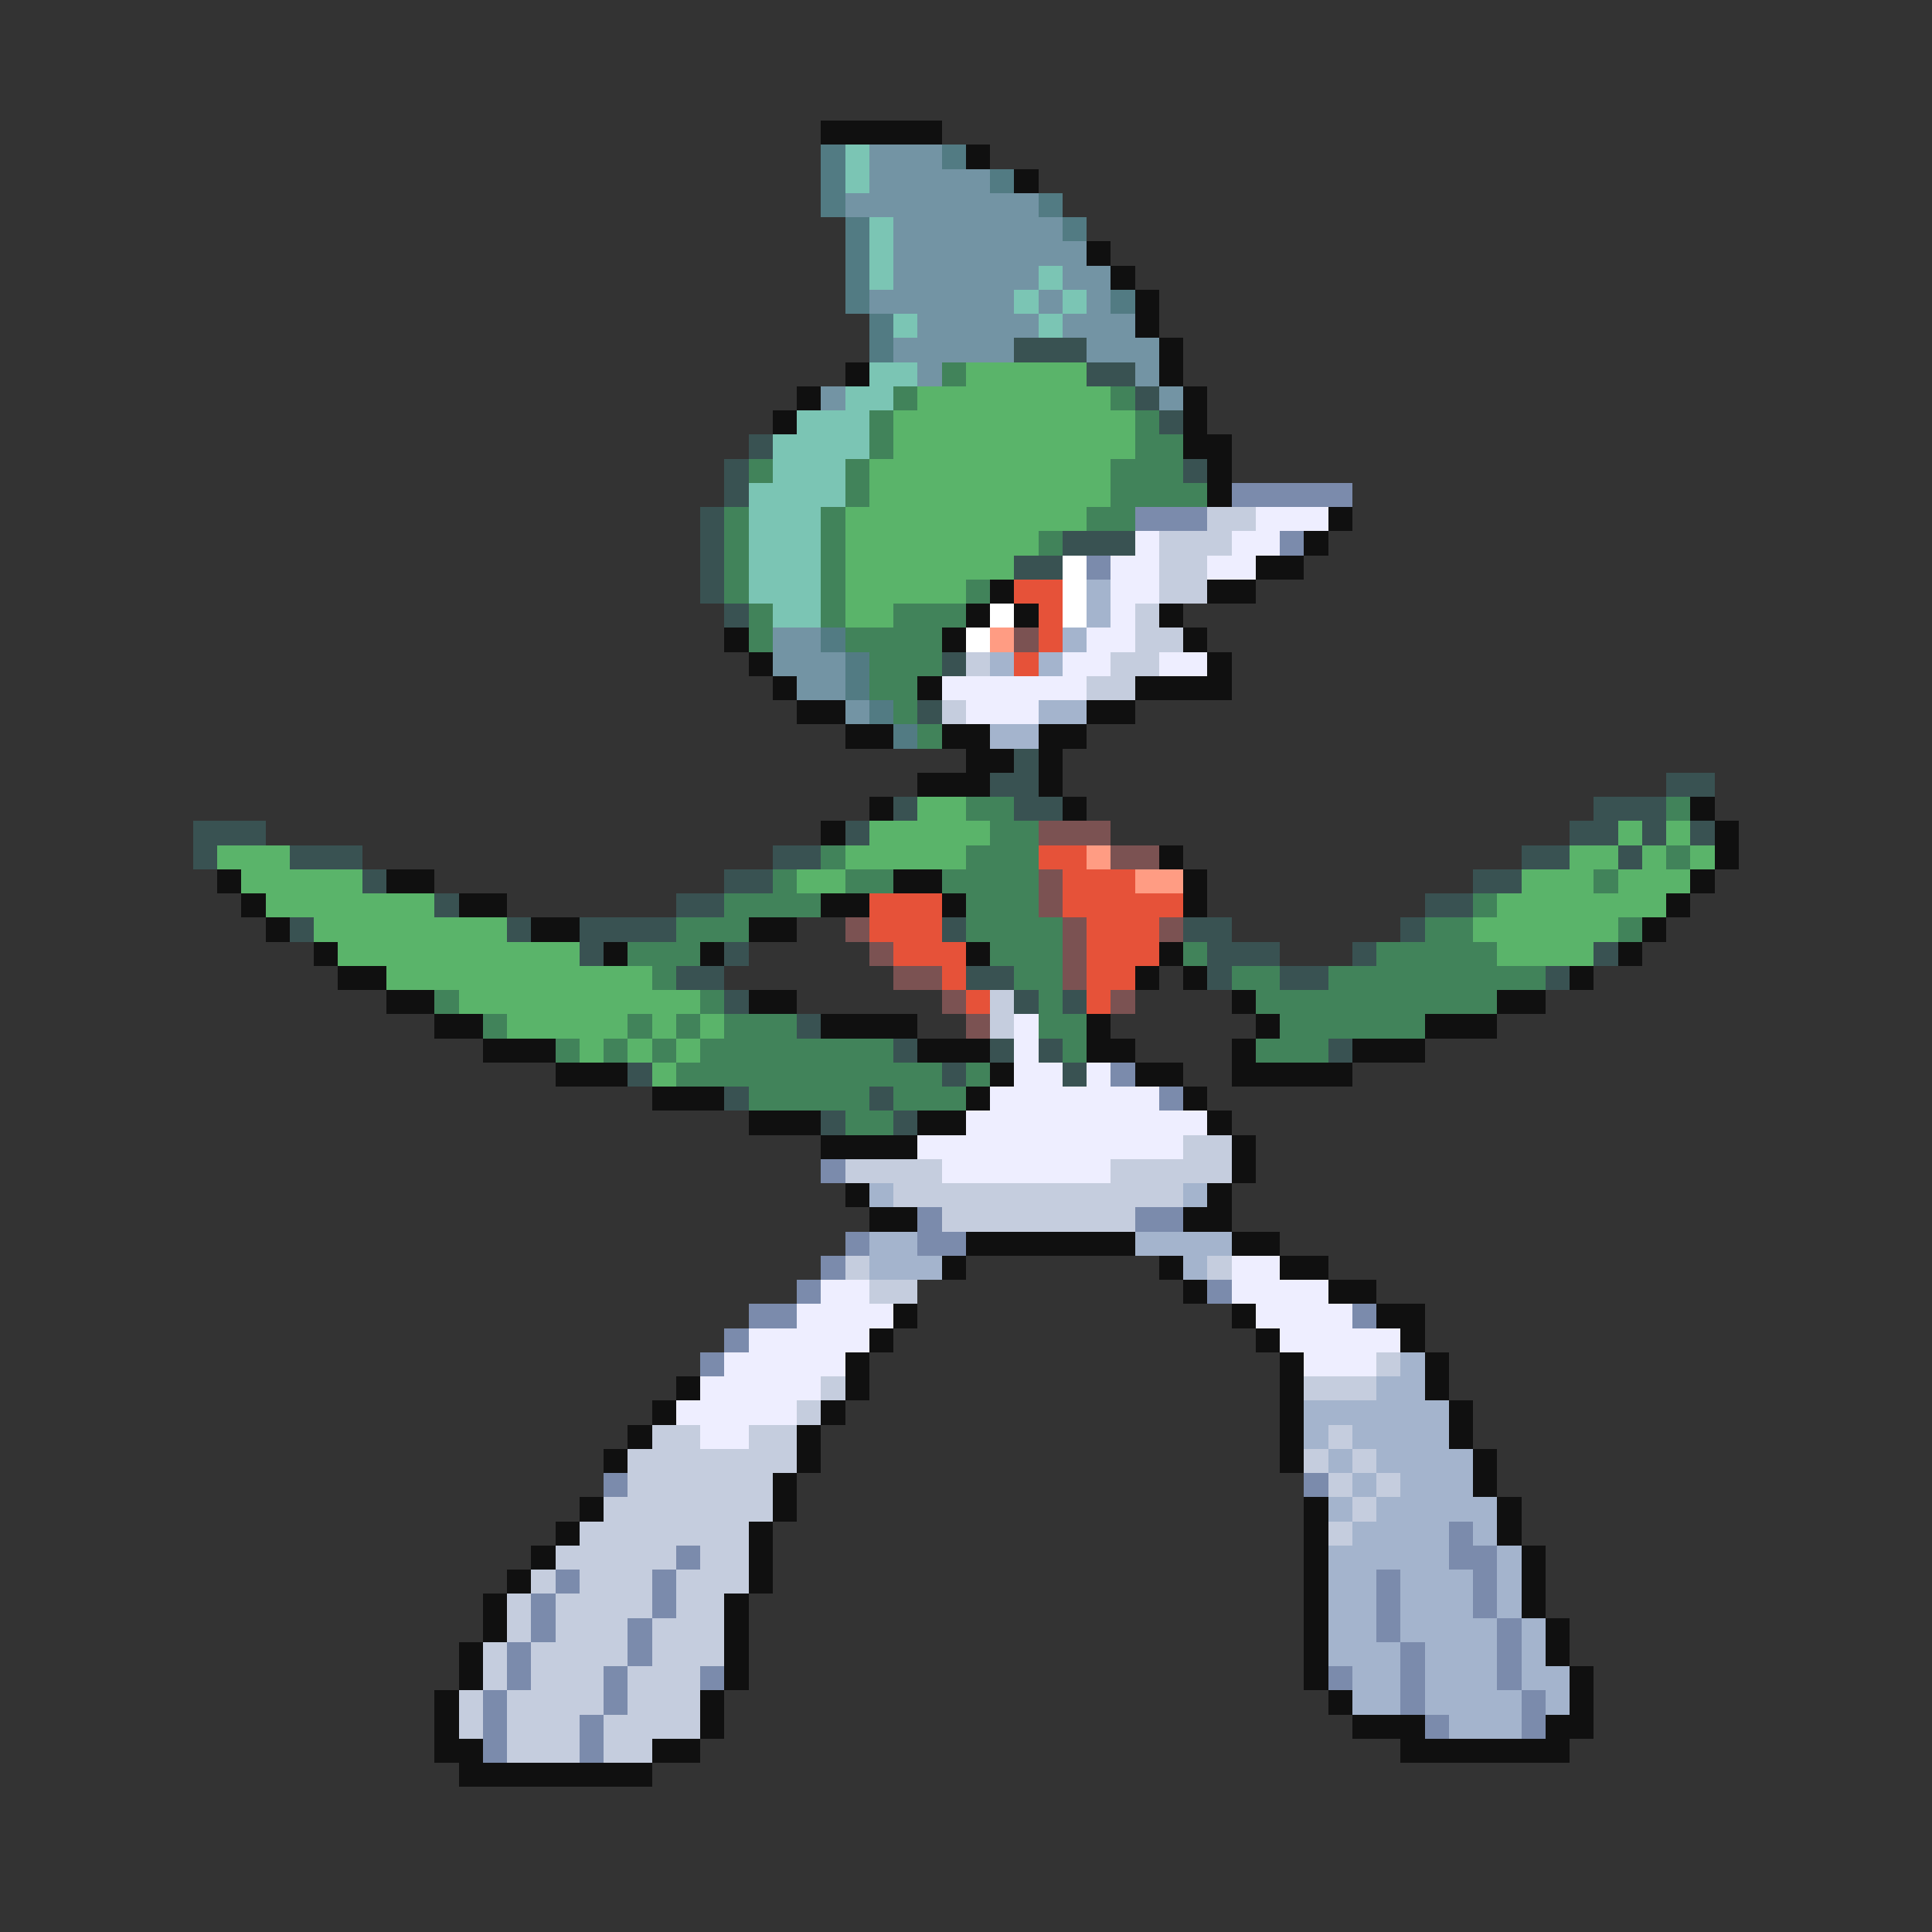 <svg xmlns="http://www.w3.org/2000/svg" viewBox="0 -0.5 80 80" shape-rendering="crispEdges">
<rect x="0" y="-0.5" width="80" height="80" fill="#333333" stroke="none"/>
<path stroke="#101010" d="M34 5h5M40 6h1M42 7h1M45 10h1M46 11h1M47 12h1M47 13h1M48 14h1M35 15h1M48 15h1M33 16h1M49 16h1M32 17h1M49 17h1M49 18h2M50 19h1M50 20h1M55 21h1M54 22h1M52 23h2M41 24h1M50 24h2M40 25h1M42 25h1M48 25h1M30 26h1M39 26h1M49 26h1M31 27h1M50 27h1M32 28h1M38 28h1M47 28h4M33 29h2M45 29h2M35 30h2M39 30h2M43 30h2M40 31h2M43 31h1M38 32h3M43 32h1M36 33h1M44 33h1M70 33h1M34 34h1M71 34h1M48 35h1M71 35h1M9 36h1M16 36h2M37 36h2M49 36h1M70 36h1M10 37h1M19 37h2M34 37h2M39 37h1M49 37h1M69 37h1M11 38h1M22 38h2M31 38h2M68 38h1M13 39h1M25 39h1M29 39h1M40 39h1M48 39h1M67 39h1M14 40h2M47 40h1M49 40h1M65 40h1M16 41h2M31 41h2M51 41h1M62 41h2M18 42h2M34 42h4M45 42h1M52 42h1M59 42h3M20 43h3M38 43h3M45 43h2M51 43h1M56 43h3M23 44h3M41 44h1M47 44h2M51 44h5M27 45h3M40 45h1M49 45h1M31 46h3M38 46h2M50 46h1M34 47h4M51 47h1M51 48h1M35 49h1M50 49h1M36 50h2M49 50h2M40 51h7M51 51h2M39 52h1M48 52h1M53 52h2M49 53h1M55 53h2M37 54h1M51 54h1M57 54h2M36 55h1M52 55h1M58 55h1M35 56h1M53 56h1M59 56h1M28 57h1M35 57h1M53 57h1M59 57h1M27 58h1M34 58h1M53 58h1M60 58h1M26 59h1M33 59h1M53 59h1M60 59h1M25 60h1M33 60h1M53 60h1M61 60h1M32 61h1M61 61h1M24 62h1M32 62h1M54 62h1M62 62h1M23 63h1M31 63h1M54 63h1M62 63h1M22 64h1M31 64h1M54 64h1M63 64h1M21 65h1M31 65h1M54 65h1M63 65h1M20 66h1M30 66h1M54 66h1M63 66h1M20 67h1M30 67h1M54 67h1M64 67h1M19 68h1M30 68h1M54 68h1M64 68h1M19 69h1M30 69h1M54 69h1M65 69h1M18 70h1M29 70h1M55 70h1M65 70h1M18 71h1M29 71h1M56 71h3M64 71h2M18 72h2M27 72h2M58 72h7M19 73h8" />
<path stroke="#527b83" d="M34 6h1M39 6h1M34 7h1M41 7h1M34 8h1M43 8h1M35 9h1M44 9h1M35 10h1M35 11h1M35 12h1M46 12h1M36 13h1M36 14h1M34 26h1M35 27h1M35 28h1M36 29h1M37 30h1" />
<path stroke="#7bc5b4" d="M35 6h1M35 7h1M36 9h1M36 10h1M36 11h1M43 11h1M42 12h1M44 12h1M37 13h1M43 13h1M36 15h2M35 16h2M33 17h3M32 18h4M32 19h3M31 20h4M31 21h3M31 22h3M31 23h3M31 24h3M32 25h2" />
<path stroke="#7394a4" d="M36 6h3M36 7h5M35 8h8M37 9h7M37 10h8M37 11h6M44 11h2M36 12h6M43 12h1M45 12h1M38 13h5M44 13h3M37 14h5M45 14h3M38 15h1M47 15h1M34 16h1M48 16h1M32 26h2M32 27h3M33 28h2M35 29h1" />
<path stroke="#395252" d="M42 14h3M45 15h2M47 16h1M48 17h1M31 18h1M30 19h1M49 19h1M30 20h1M29 21h1M29 22h1M44 22h3M29 23h1M42 23h2M29 24h1M30 25h1M39 27h1M38 29h1M42 31h1M41 32h2M69 32h2M37 33h1M42 33h2M66 33h3M8 34h3M35 34h1M65 34h2M68 34h1M70 34h1M8 35h1M12 35h3M32 35h2M63 35h2M67 35h1M15 36h1M30 36h2M61 36h2M18 37h1M28 37h2M59 37h2M12 38h1M21 38h1M24 38h4M39 38h1M49 38h2M58 38h1M24 39h1M30 39h1M50 39h3M56 39h1M66 39h1M28 40h2M40 40h2M50 40h1M53 40h2M64 40h1M30 41h1M42 41h1M44 41h1M33 42h1M37 43h1M41 43h1M43 43h1M55 43h1M26 44h1M39 44h1M44 44h1M30 45h1M36 45h1M34 46h1M37 46h1" />
<path stroke="#41835a" d="M39 15h1M37 16h1M46 16h1M36 17h1M47 17h1M36 18h1M47 18h2M31 19h1M35 19h1M46 19h3M35 20h1M46 20h4M30 21h1M34 21h1M45 21h2M30 22h1M34 22h1M43 22h1M30 23h1M34 23h1M30 24h1M34 24h1M40 24h1M31 25h1M34 25h1M37 25h3M31 26h1M35 26h4M36 27h3M36 28h2M37 29h1M38 30h1M40 33h2M69 33h1M41 34h2M34 35h1M40 35h3M69 35h1M32 36h1M35 36h2M39 36h4M66 36h1M30 37h4M40 37h3M61 37h1M28 38h3M40 38h4M59 38h2M67 38h1M26 39h3M41 39h3M49 39h1M57 39h5M27 40h1M42 40h2M51 40h2M55 40h9M18 41h1M29 41h1M43 41h1M52 41h10M20 42h1M26 42h1M28 42h1M30 42h3M43 42h2M53 42h6M23 43h1M25 43h1M27 43h1M29 43h8M44 43h1M52 43h3M28 44h11M40 44h1M31 45h5M37 45h3M35 46h2" />
<path stroke="#5ab46a" d="M40 15h5M38 16h8M37 17h10M37 18h10M36 19h10M36 20h10M35 21h10M35 22h8M35 23h7M35 24h5M35 25h2M38 33h2M36 34h5M67 34h1M69 34h1M9 35h3M35 35h5M65 35h2M68 35h1M70 35h1M10 36h5M33 36h2M63 36h3M67 36h3M11 37h7M62 37h7M13 38h8M61 38h6M14 39h10M62 39h4M16 40h11M19 41h10M21 42h5M27 42h1M29 42h1M24 43h1M26 43h1M28 43h1M27 44h1" />
<path stroke="#7b8bac" d="M51 20h5M47 21h3M53 22h1M45 23h1M46 44h1M48 45h1M34 48h1M38 50h1M47 50h2M35 51h1M38 51h2M34 52h1M33 53h1M50 53h1M31 54h2M56 54h1M30 55h1M29 56h1M25 61h1M54 61h1M60 63h1M28 64h1M60 64h2M23 65h1M27 65h1M57 65h1M61 65h1M22 66h1M27 66h1M57 66h1M61 66h1M22 67h1M26 67h1M57 67h1M62 67h1M21 68h1M26 68h1M58 68h1M62 68h1M21 69h1M25 69h1M29 69h1M55 69h1M58 69h1M62 69h1M20 70h1M25 70h1M58 70h1M63 70h1M20 71h1M24 71h1M59 71h1M63 71h1M20 72h1M24 72h1" />
<path stroke="#c5cdde" d="M50 21h2M48 22h3M48 23h2M48 24h2M47 25h1M47 26h2M40 27h1M46 27h2M45 28h2M39 29h1M41 41h1M41 42h1M49 47h2M35 48h4M46 48h5M37 49h12M39 50h8M35 52h1M50 52h1M36 53h2M57 56h1M34 57h1M54 57h3M33 58h1M27 59h2M31 59h2M55 59h1M26 60h7M54 60h1M56 60h1M26 61h6M55 61h1M57 61h1M25 62h7M56 62h1M24 63h7M55 63h1M23 64h5M29 64h2M22 65h1M24 65h3M28 65h3M21 66h1M23 66h4M28 66h2M21 67h1M23 67h3M27 67h3M20 68h1M22 68h4M27 68h3M20 69h1M22 69h3M26 69h3M19 70h1M21 70h4M26 70h3M19 71h1M21 71h3M25 71h4M21 72h3M25 72h2" />
<path stroke="#eeeeff" d="M52 21h3M47 22h1M51 22h2M46 23h2M50 23h2M46 24h2M46 25h1M45 26h2M44 27h2M48 27h2M39 28h6M40 29h3M42 42h1M42 43h1M42 44h2M45 44h1M41 45h7M40 46h10M38 47h11M39 48h7M51 52h2M34 53h2M51 53h4M33 54h4M52 54h4M31 55h5M53 55h5M30 56h5M54 56h3M29 57h5M28 58h5M29 59h2" />
<path stroke="#ffffff" d="M44 23h1M44 24h1M41 25h1M44 25h1M40 26h1" />
<path stroke="#e65239" d="M42 24h2M43 25h1M43 26h1M42 27h1M43 35h2M44 36h3M36 37h3M44 37h5M36 38h3M45 38h3M37 39h3M45 39h3M39 40h1M45 40h2M40 41h1M45 41h1" />
<path stroke="#a4b4cd" d="M45 24h1M45 25h1M44 26h1M41 27h1M43 27h1M43 29h2M41 30h2M36 49h1M49 49h1M36 51h2M47 51h4M36 52h3M49 52h1M58 56h1M57 57h2M54 58h6M54 59h1M56 59h4M55 60h1M57 60h4M56 61h1M58 61h3M55 62h1M57 62h5M56 63h4M61 63h1M55 64h5M62 64h1M55 65h2M58 65h3M62 65h1M55 66h2M58 66h3M62 66h1M55 67h2M58 67h4M63 67h1M55 68h3M59 68h3M63 68h1M56 69h2M59 69h3M63 69h2M56 70h2M59 70h4M64 70h1M60 71h3" />
<path stroke="#ff9c83" d="M41 26h1M45 35h1M47 36h2" />
<path stroke="#7b5252" d="M42 26h1M43 34h3M46 35h2M43 36h1M43 37h1M35 38h1M44 38h1M48 38h1M36 39h1M44 39h1M37 40h2M44 40h1M39 41h1M46 41h1M40 42h1" />
</svg>
